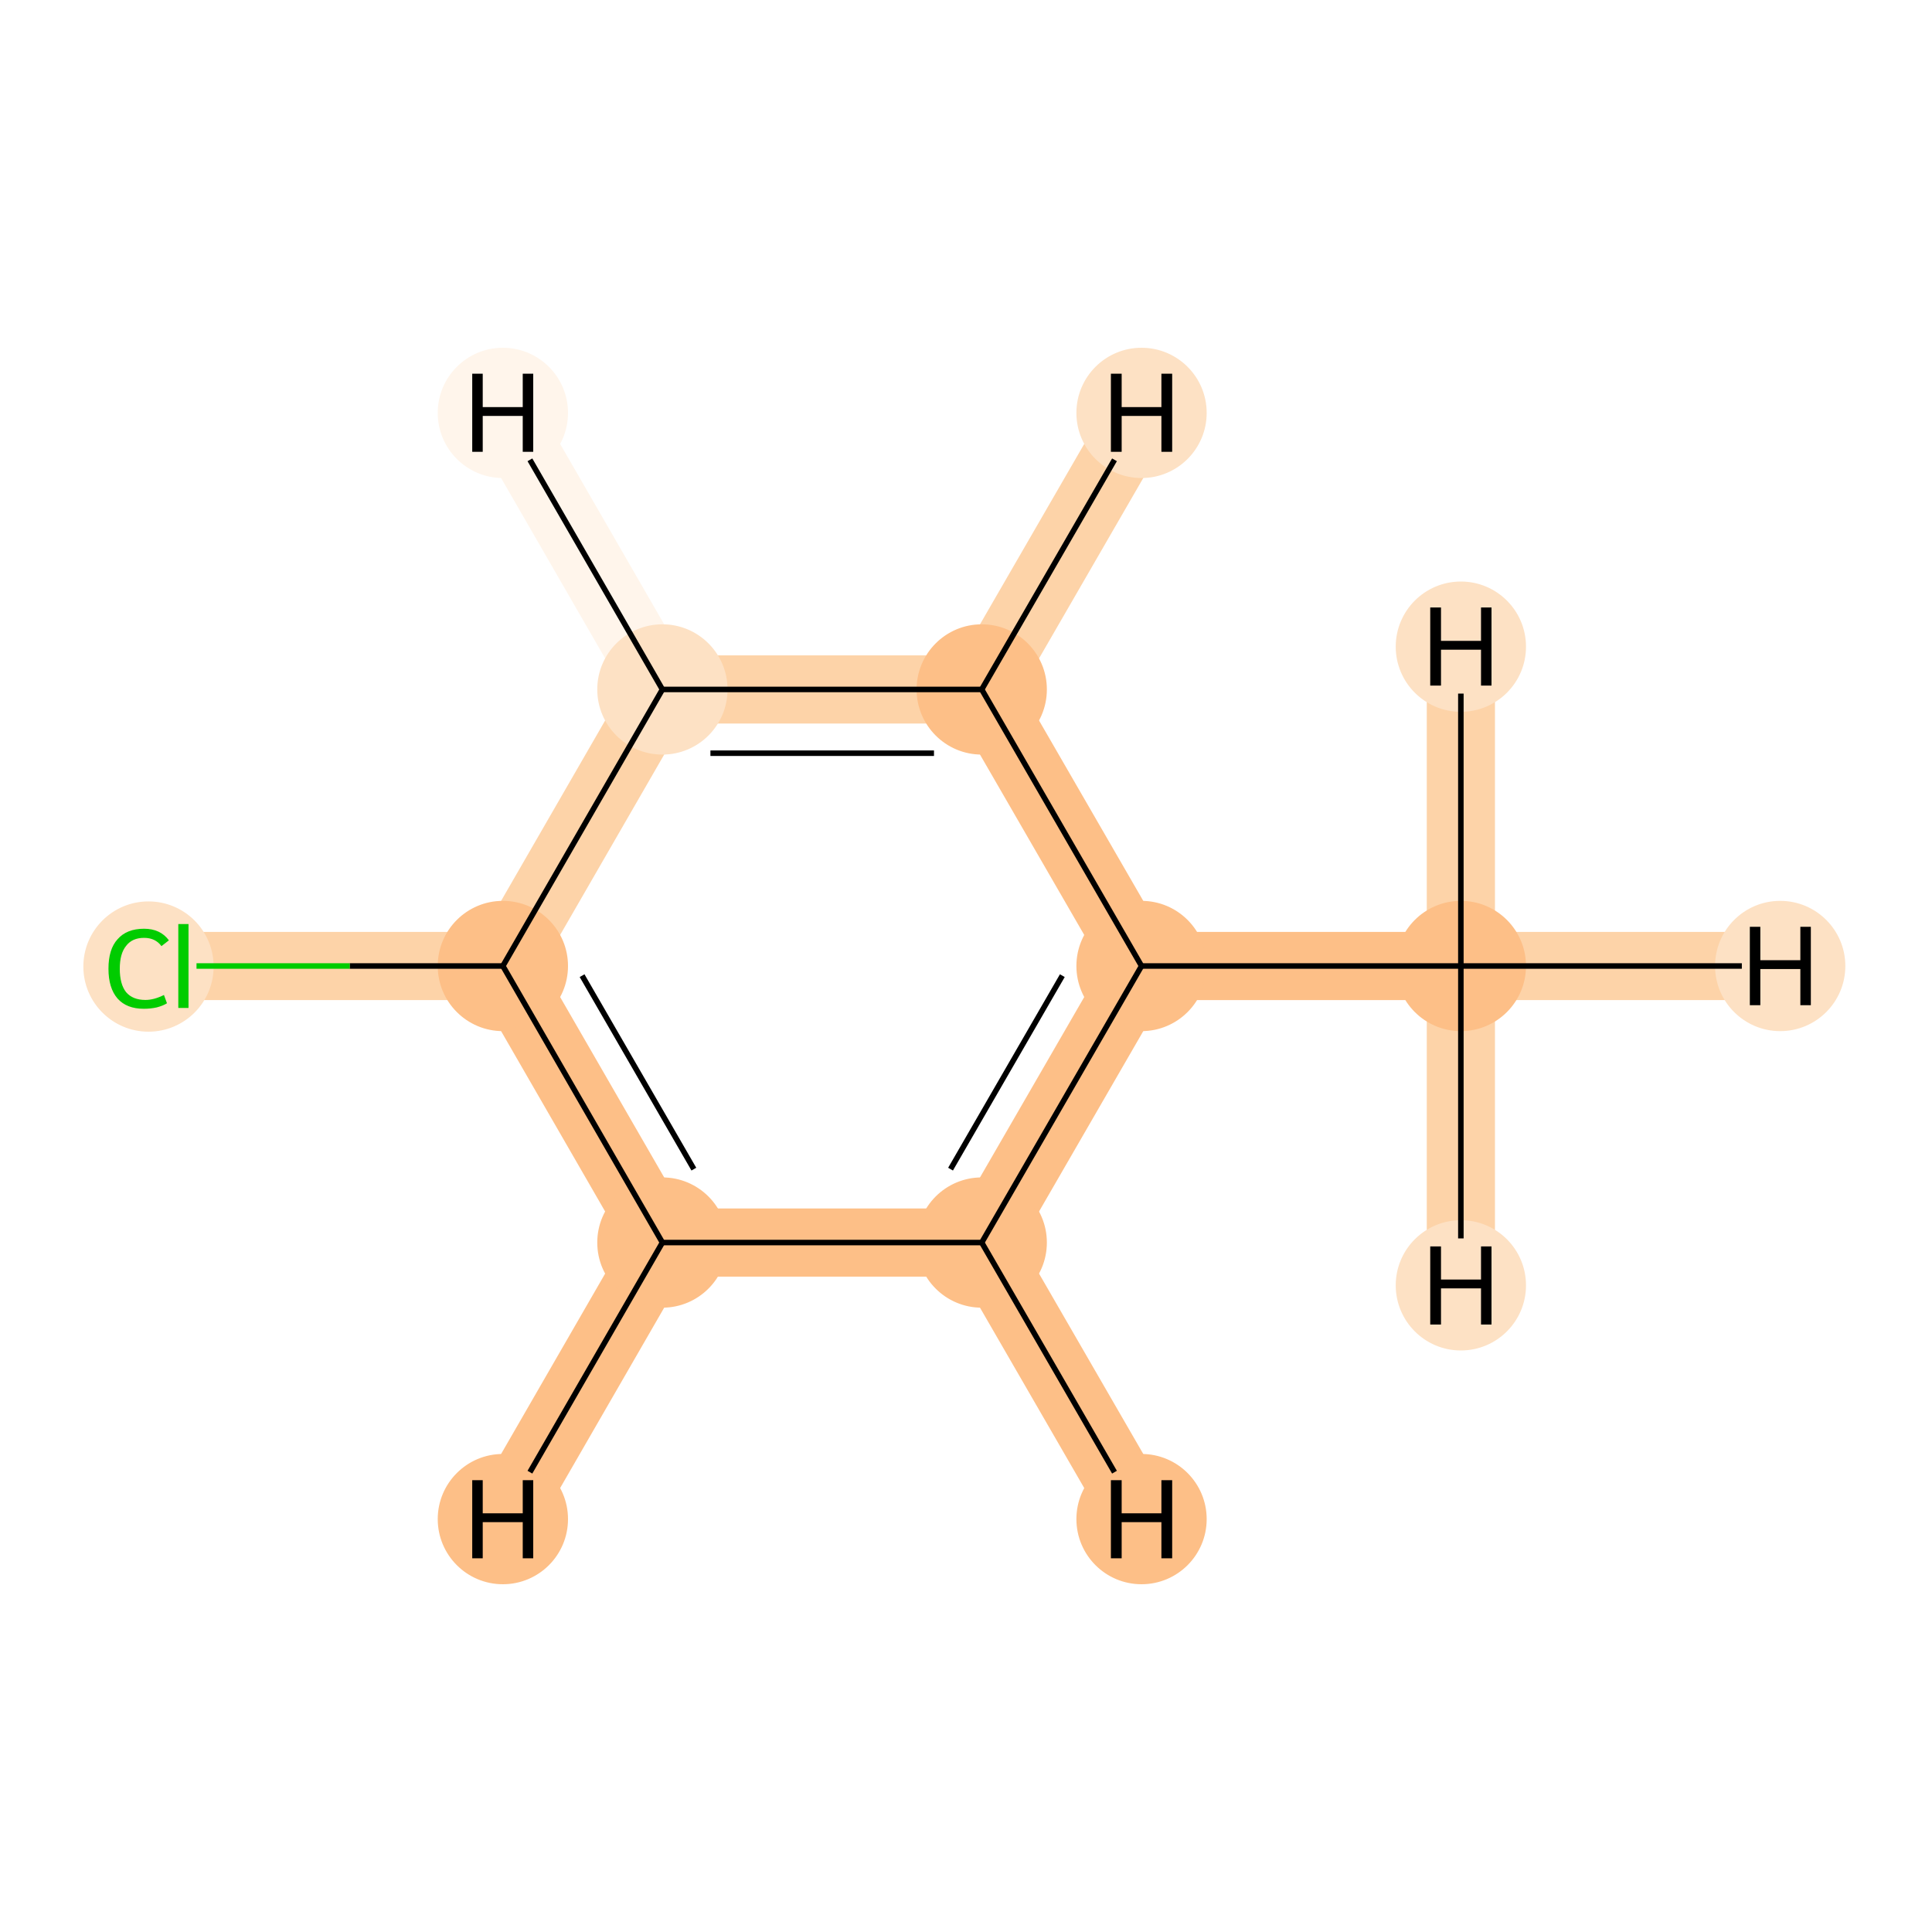 <?xml version='1.0' encoding='iso-8859-1'?>
<svg version='1.1' baseProfile='full'
              xmlns='http://www.w3.org/2000/svg'
                      xmlns:rdkit='http://www.rdkit.org/xml'
                      xmlns:xlink='http://www.w3.org/1999/xlink'
                  xml:space='preserve'
width='700px' height='700px' viewBox='0 0 700 700'>
<!-- END OF HEADER -->
<rect style='opacity:1.0;fill:#FFFFFF;stroke:none' width='700.0' height='700.0' x='0.0' y='0.0'> </rect>
<path d='M 529.3,350.0 L 413.6,350.0' style='fill:none;fill-rule:evenodd;stroke:#FDBF87;stroke-width:24.7px;stroke-linecap:butt;stroke-linejoin:miter;stroke-opacity:1' />
<path d='M 529.3,350.0 L 645.0,350.0' style='fill:none;fill-rule:evenodd;stroke:#FDD3A8;stroke-width:24.7px;stroke-linecap:butt;stroke-linejoin:miter;stroke-opacity:1' />
<path d='M 529.3,350.0 L 529.3,465.7' style='fill:none;fill-rule:evenodd;stroke:#FDD3A8;stroke-width:24.7px;stroke-linecap:butt;stroke-linejoin:miter;stroke-opacity:1' />
<path d='M 529.3,350.0 L 529.3,234.3' style='fill:none;fill-rule:evenodd;stroke:#FDD3A8;stroke-width:24.7px;stroke-linecap:butt;stroke-linejoin:miter;stroke-opacity:1' />
<path d='M 413.6,350.0 L 355.7,450.2' style='fill:none;fill-rule:evenodd;stroke:#FDBF87;stroke-width:24.7px;stroke-linecap:butt;stroke-linejoin:miter;stroke-opacity:1' />
<path d='M 413.6,350.0 L 355.7,249.8' style='fill:none;fill-rule:evenodd;stroke:#FDBF87;stroke-width:24.7px;stroke-linecap:butt;stroke-linejoin:miter;stroke-opacity:1' />
<path d='M 355.7,450.2 L 240.0,450.2' style='fill:none;fill-rule:evenodd;stroke:#FDBF87;stroke-width:24.7px;stroke-linecap:butt;stroke-linejoin:miter;stroke-opacity:1' />
<path d='M 355.7,450.2 L 413.6,550.4' style='fill:none;fill-rule:evenodd;stroke:#FDBF87;stroke-width:24.7px;stroke-linecap:butt;stroke-linejoin:miter;stroke-opacity:1' />
<path d='M 240.0,450.2 L 182.2,350.0' style='fill:none;fill-rule:evenodd;stroke:#FDBF87;stroke-width:24.7px;stroke-linecap:butt;stroke-linejoin:miter;stroke-opacity:1' />
<path d='M 240.0,450.2 L 182.2,550.4' style='fill:none;fill-rule:evenodd;stroke:#FDBF87;stroke-width:24.7px;stroke-linecap:butt;stroke-linejoin:miter;stroke-opacity:1' />
<path d='M 182.2,350.0 L 240.0,249.8' style='fill:none;fill-rule:evenodd;stroke:#FDD3A8;stroke-width:24.7px;stroke-linecap:butt;stroke-linejoin:miter;stroke-opacity:1' />
<path d='M 182.2,350.0 L 66.5,350.0' style='fill:none;fill-rule:evenodd;stroke:#FDD3A8;stroke-width:24.7px;stroke-linecap:butt;stroke-linejoin:miter;stroke-opacity:1' />
<path d='M 240.0,249.8 L 355.7,249.8' style='fill:none;fill-rule:evenodd;stroke:#FDD3A8;stroke-width:24.7px;stroke-linecap:butt;stroke-linejoin:miter;stroke-opacity:1' />
<path d='M 240.0,249.8 L 182.2,149.6' style='fill:none;fill-rule:evenodd;stroke:#FFF5EB;stroke-width:24.7px;stroke-linecap:butt;stroke-linejoin:miter;stroke-opacity:1' />
<path d='M 355.7,249.8 L 413.6,149.6' style='fill:none;fill-rule:evenodd;stroke:#FDD3A8;stroke-width:24.7px;stroke-linecap:butt;stroke-linejoin:miter;stroke-opacity:1' />
<ellipse cx='529.3' cy='350.0' rx='23.1' ry='23.1'  style='fill:#FDBF87;fill-rule:evenodd;stroke:#FDBF87;stroke-width:1.0px;stroke-linecap:butt;stroke-linejoin:miter;stroke-opacity:1' />
<ellipse cx='413.6' cy='350.0' rx='23.1' ry='23.1'  style='fill:#FDBF87;fill-rule:evenodd;stroke:#FDBF87;stroke-width:1.0px;stroke-linecap:butt;stroke-linejoin:miter;stroke-opacity:1' />
<ellipse cx='355.7' cy='450.2' rx='23.1' ry='23.1'  style='fill:#FDBF87;fill-rule:evenodd;stroke:#FDBF87;stroke-width:1.0px;stroke-linecap:butt;stroke-linejoin:miter;stroke-opacity:1' />
<ellipse cx='240.0' cy='450.2' rx='23.1' ry='23.1'  style='fill:#FDBF87;fill-rule:evenodd;stroke:#FDBF87;stroke-width:1.0px;stroke-linecap:butt;stroke-linejoin:miter;stroke-opacity:1' />
<ellipse cx='182.2' cy='350.0' rx='23.1' ry='23.1'  style='fill:#FDBF87;fill-rule:evenodd;stroke:#FDBF87;stroke-width:1.0px;stroke-linecap:butt;stroke-linejoin:miter;stroke-opacity:1' />
<ellipse cx='240.0' cy='249.8' rx='23.1' ry='23.1'  style='fill:#FDE1C4;fill-rule:evenodd;stroke:#FDE1C4;stroke-width:1.0px;stroke-linecap:butt;stroke-linejoin:miter;stroke-opacity:1' />
<ellipse cx='355.7' cy='249.8' rx='23.1' ry='23.1'  style='fill:#FDBF87;fill-rule:evenodd;stroke:#FDBF87;stroke-width:1.0px;stroke-linecap:butt;stroke-linejoin:miter;stroke-opacity:1' />
<ellipse cx='53.8' cy='350.2' rx='23.1' ry='23.1'  style='fill:#FDE1C4;fill-rule:evenodd;stroke:#FDE1C4;stroke-width:1.0px;stroke-linecap:butt;stroke-linejoin:miter;stroke-opacity:1' />
<ellipse cx='645.0' cy='350.0' rx='23.1' ry='23.1'  style='fill:#FDE1C4;fill-rule:evenodd;stroke:#FDE1C4;stroke-width:1.0px;stroke-linecap:butt;stroke-linejoin:miter;stroke-opacity:1' />
<ellipse cx='529.3' cy='465.7' rx='23.1' ry='23.1'  style='fill:#FDE1C4;fill-rule:evenodd;stroke:#FDE1C4;stroke-width:1.0px;stroke-linecap:butt;stroke-linejoin:miter;stroke-opacity:1' />
<ellipse cx='529.3' cy='234.3' rx='23.1' ry='23.1'  style='fill:#FDE1C4;fill-rule:evenodd;stroke:#FDE1C4;stroke-width:1.0px;stroke-linecap:butt;stroke-linejoin:miter;stroke-opacity:1' />
<ellipse cx='413.6' cy='550.4' rx='23.1' ry='23.1'  style='fill:#FDBF87;fill-rule:evenodd;stroke:#FDBF87;stroke-width:1.0px;stroke-linecap:butt;stroke-linejoin:miter;stroke-opacity:1' />
<ellipse cx='182.2' cy='550.4' rx='23.1' ry='23.1'  style='fill:#FDBF87;fill-rule:evenodd;stroke:#FDBF87;stroke-width:1.0px;stroke-linecap:butt;stroke-linejoin:miter;stroke-opacity:1' />
<ellipse cx='182.2' cy='149.6' rx='23.1' ry='23.1'  style='fill:#FFF5EB;fill-rule:evenodd;stroke:#FFF5EB;stroke-width:1.0px;stroke-linecap:butt;stroke-linejoin:miter;stroke-opacity:1' />
<ellipse cx='413.6' cy='149.6' rx='23.1' ry='23.1'  style='fill:#FDE1C4;fill-rule:evenodd;stroke:#FDE1C4;stroke-width:1.0px;stroke-linecap:butt;stroke-linejoin:miter;stroke-opacity:1' />
<path class='bond-0 atom-0 atom-1' d='M 529.3,350.0 L 413.6,350.0' style='fill:none;fill-rule:evenodd;stroke:#000000;stroke-width:2.0px;stroke-linecap:butt;stroke-linejoin:miter;stroke-opacity:1' />
<path class='bond-8 atom-0 atom-8' d='M 529.3,350.0 L 631.1,350.0' style='fill:none;fill-rule:evenodd;stroke:#000000;stroke-width:2.0px;stroke-linecap:butt;stroke-linejoin:miter;stroke-opacity:1' />
<path class='bond-9 atom-0 atom-9' d='M 529.3,350.0 L 529.3,448.7' style='fill:none;fill-rule:evenodd;stroke:#000000;stroke-width:2.0px;stroke-linecap:butt;stroke-linejoin:miter;stroke-opacity:1' />
<path class='bond-10 atom-0 atom-10' d='M 529.3,350.0 L 529.3,251.3' style='fill:none;fill-rule:evenodd;stroke:#000000;stroke-width:2.0px;stroke-linecap:butt;stroke-linejoin:miter;stroke-opacity:1' />
<path class='bond-1 atom-1 atom-2' d='M 413.6,350.0 L 355.7,450.2' style='fill:none;fill-rule:evenodd;stroke:#000000;stroke-width:2.0px;stroke-linecap:butt;stroke-linejoin:miter;stroke-opacity:1' />
<path class='bond-1 atom-1 atom-2' d='M 384.9,353.5 L 344.4,423.6' style='fill:none;fill-rule:evenodd;stroke:#000000;stroke-width:2.0px;stroke-linecap:butt;stroke-linejoin:miter;stroke-opacity:1' />
<path class='bond-7 atom-6 atom-1' d='M 355.7,249.8 L 413.6,350.0' style='fill:none;fill-rule:evenodd;stroke:#000000;stroke-width:2.0px;stroke-linecap:butt;stroke-linejoin:miter;stroke-opacity:1' />
<path class='bond-2 atom-2 atom-3' d='M 355.7,450.2 L 240.0,450.2' style='fill:none;fill-rule:evenodd;stroke:#000000;stroke-width:2.0px;stroke-linecap:butt;stroke-linejoin:miter;stroke-opacity:1' />
<path class='bond-11 atom-2 atom-11' d='M 355.7,450.2 L 403.8,533.4' style='fill:none;fill-rule:evenodd;stroke:#000000;stroke-width:2.0px;stroke-linecap:butt;stroke-linejoin:miter;stroke-opacity:1' />
<path class='bond-3 atom-3 atom-4' d='M 240.0,450.2 L 182.2,350.0' style='fill:none;fill-rule:evenodd;stroke:#000000;stroke-width:2.0px;stroke-linecap:butt;stroke-linejoin:miter;stroke-opacity:1' />
<path class='bond-3 atom-3 atom-4' d='M 251.4,423.6 L 210.9,353.5' style='fill:none;fill-rule:evenodd;stroke:#000000;stroke-width:2.0px;stroke-linecap:butt;stroke-linejoin:miter;stroke-opacity:1' />
<path class='bond-12 atom-3 atom-12' d='M 240.0,450.2 L 192.0,533.4' style='fill:none;fill-rule:evenodd;stroke:#000000;stroke-width:2.0px;stroke-linecap:butt;stroke-linejoin:miter;stroke-opacity:1' />
<path class='bond-4 atom-4 atom-5' d='M 182.2,350.0 L 240.0,249.8' style='fill:none;fill-rule:evenodd;stroke:#000000;stroke-width:2.0px;stroke-linecap:butt;stroke-linejoin:miter;stroke-opacity:1' />
<path class='bond-6 atom-4 atom-7' d='M 182.2,350.0 L 126.7,350.0' style='fill:none;fill-rule:evenodd;stroke:#000000;stroke-width:2.0px;stroke-linecap:butt;stroke-linejoin:miter;stroke-opacity:1' />
<path class='bond-6 atom-4 atom-7' d='M 126.7,350.0 L 71.2,350.0' style='fill:none;fill-rule:evenodd;stroke:#00CC00;stroke-width:2.0px;stroke-linecap:butt;stroke-linejoin:miter;stroke-opacity:1' />
<path class='bond-5 atom-5 atom-6' d='M 240.0,249.8 L 355.7,249.8' style='fill:none;fill-rule:evenodd;stroke:#000000;stroke-width:2.0px;stroke-linecap:butt;stroke-linejoin:miter;stroke-opacity:1' />
<path class='bond-5 atom-5 atom-6' d='M 257.4,272.9 L 338.4,272.9' style='fill:none;fill-rule:evenodd;stroke:#000000;stroke-width:2.0px;stroke-linecap:butt;stroke-linejoin:miter;stroke-opacity:1' />
<path class='bond-13 atom-5 atom-13' d='M 240.0,249.8 L 192.0,166.6' style='fill:none;fill-rule:evenodd;stroke:#000000;stroke-width:2.0px;stroke-linecap:butt;stroke-linejoin:miter;stroke-opacity:1' />
<path class='bond-14 atom-6 atom-14' d='M 355.7,249.8 L 403.8,166.6' style='fill:none;fill-rule:evenodd;stroke:#000000;stroke-width:2.0px;stroke-linecap:butt;stroke-linejoin:miter;stroke-opacity:1' />
<path  class='atom-7' d='M 39.3 351.0
Q 39.3 343.9, 42.6 340.3
Q 45.9 336.5, 52.2 336.5
Q 58.1 336.5, 61.2 340.7
L 58.5 342.8
Q 56.3 339.8, 52.2 339.8
Q 47.9 339.8, 45.7 342.7
Q 43.4 345.5, 43.4 351.0
Q 43.4 356.6, 45.7 359.5
Q 48.1 362.3, 52.7 362.3
Q 55.8 362.3, 59.4 360.5
L 60.5 363.5
Q 59.1 364.4, 56.8 365.0
Q 54.6 365.5, 52.1 365.5
Q 45.9 365.5, 42.6 361.8
Q 39.3 358.0, 39.3 351.0
' fill='#00CC00'/>
<path  class='atom-7' d='M 64.6 334.8
L 68.3 334.8
L 68.3 365.2
L 64.6 365.2
L 64.6 334.8
' fill='#00CC00'/>
<path  class='atom-8' d='M 634.0 335.8
L 637.8 335.8
L 637.8 347.9
L 652.3 347.9
L 652.3 335.8
L 656.1 335.8
L 656.1 364.2
L 652.3 364.2
L 652.3 351.1
L 637.8 351.1
L 637.8 364.2
L 634.0 364.2
L 634.0 335.8
' fill='#000000'/>
<path  class='atom-9' d='M 518.2 451.6
L 522.1 451.6
L 522.1 463.6
L 536.6 463.6
L 536.6 451.6
L 540.4 451.6
L 540.4 479.9
L 536.6 479.9
L 536.6 466.8
L 522.1 466.8
L 522.1 479.9
L 518.2 479.9
L 518.2 451.6
' fill='#000000'/>
<path  class='atom-10' d='M 518.2 220.1
L 522.1 220.1
L 522.1 232.2
L 536.6 232.2
L 536.6 220.1
L 540.4 220.1
L 540.4 248.4
L 536.6 248.4
L 536.6 235.4
L 522.1 235.4
L 522.1 248.4
L 518.2 248.4
L 518.2 220.1
' fill='#000000'/>
<path  class='atom-11' d='M 402.5 536.3
L 406.4 536.3
L 406.4 548.3
L 420.8 548.3
L 420.8 536.3
L 424.7 536.3
L 424.7 564.6
L 420.8 564.6
L 420.8 551.5
L 406.4 551.5
L 406.4 564.6
L 402.5 564.6
L 402.5 536.3
' fill='#000000'/>
<path  class='atom-12' d='M 171.1 536.3
L 174.9 536.3
L 174.9 548.3
L 189.4 548.3
L 189.4 536.3
L 193.2 536.3
L 193.2 564.6
L 189.4 564.6
L 189.4 551.5
L 174.9 551.5
L 174.9 564.6
L 171.1 564.6
L 171.1 536.3
' fill='#000000'/>
<path  class='atom-13' d='M 171.1 135.4
L 174.9 135.4
L 174.9 147.5
L 189.4 147.5
L 189.4 135.4
L 193.2 135.4
L 193.2 163.7
L 189.4 163.7
L 189.4 150.7
L 174.9 150.7
L 174.9 163.7
L 171.1 163.7
L 171.1 135.4
' fill='#000000'/>
<path  class='atom-14' d='M 402.5 135.4
L 406.4 135.4
L 406.4 147.5
L 420.8 147.5
L 420.8 135.4
L 424.7 135.4
L 424.7 163.7
L 420.8 163.7
L 420.8 150.7
L 406.4 150.7
L 406.4 163.7
L 402.5 163.7
L 402.5 135.4
' fill='#000000'/>
</svg>
